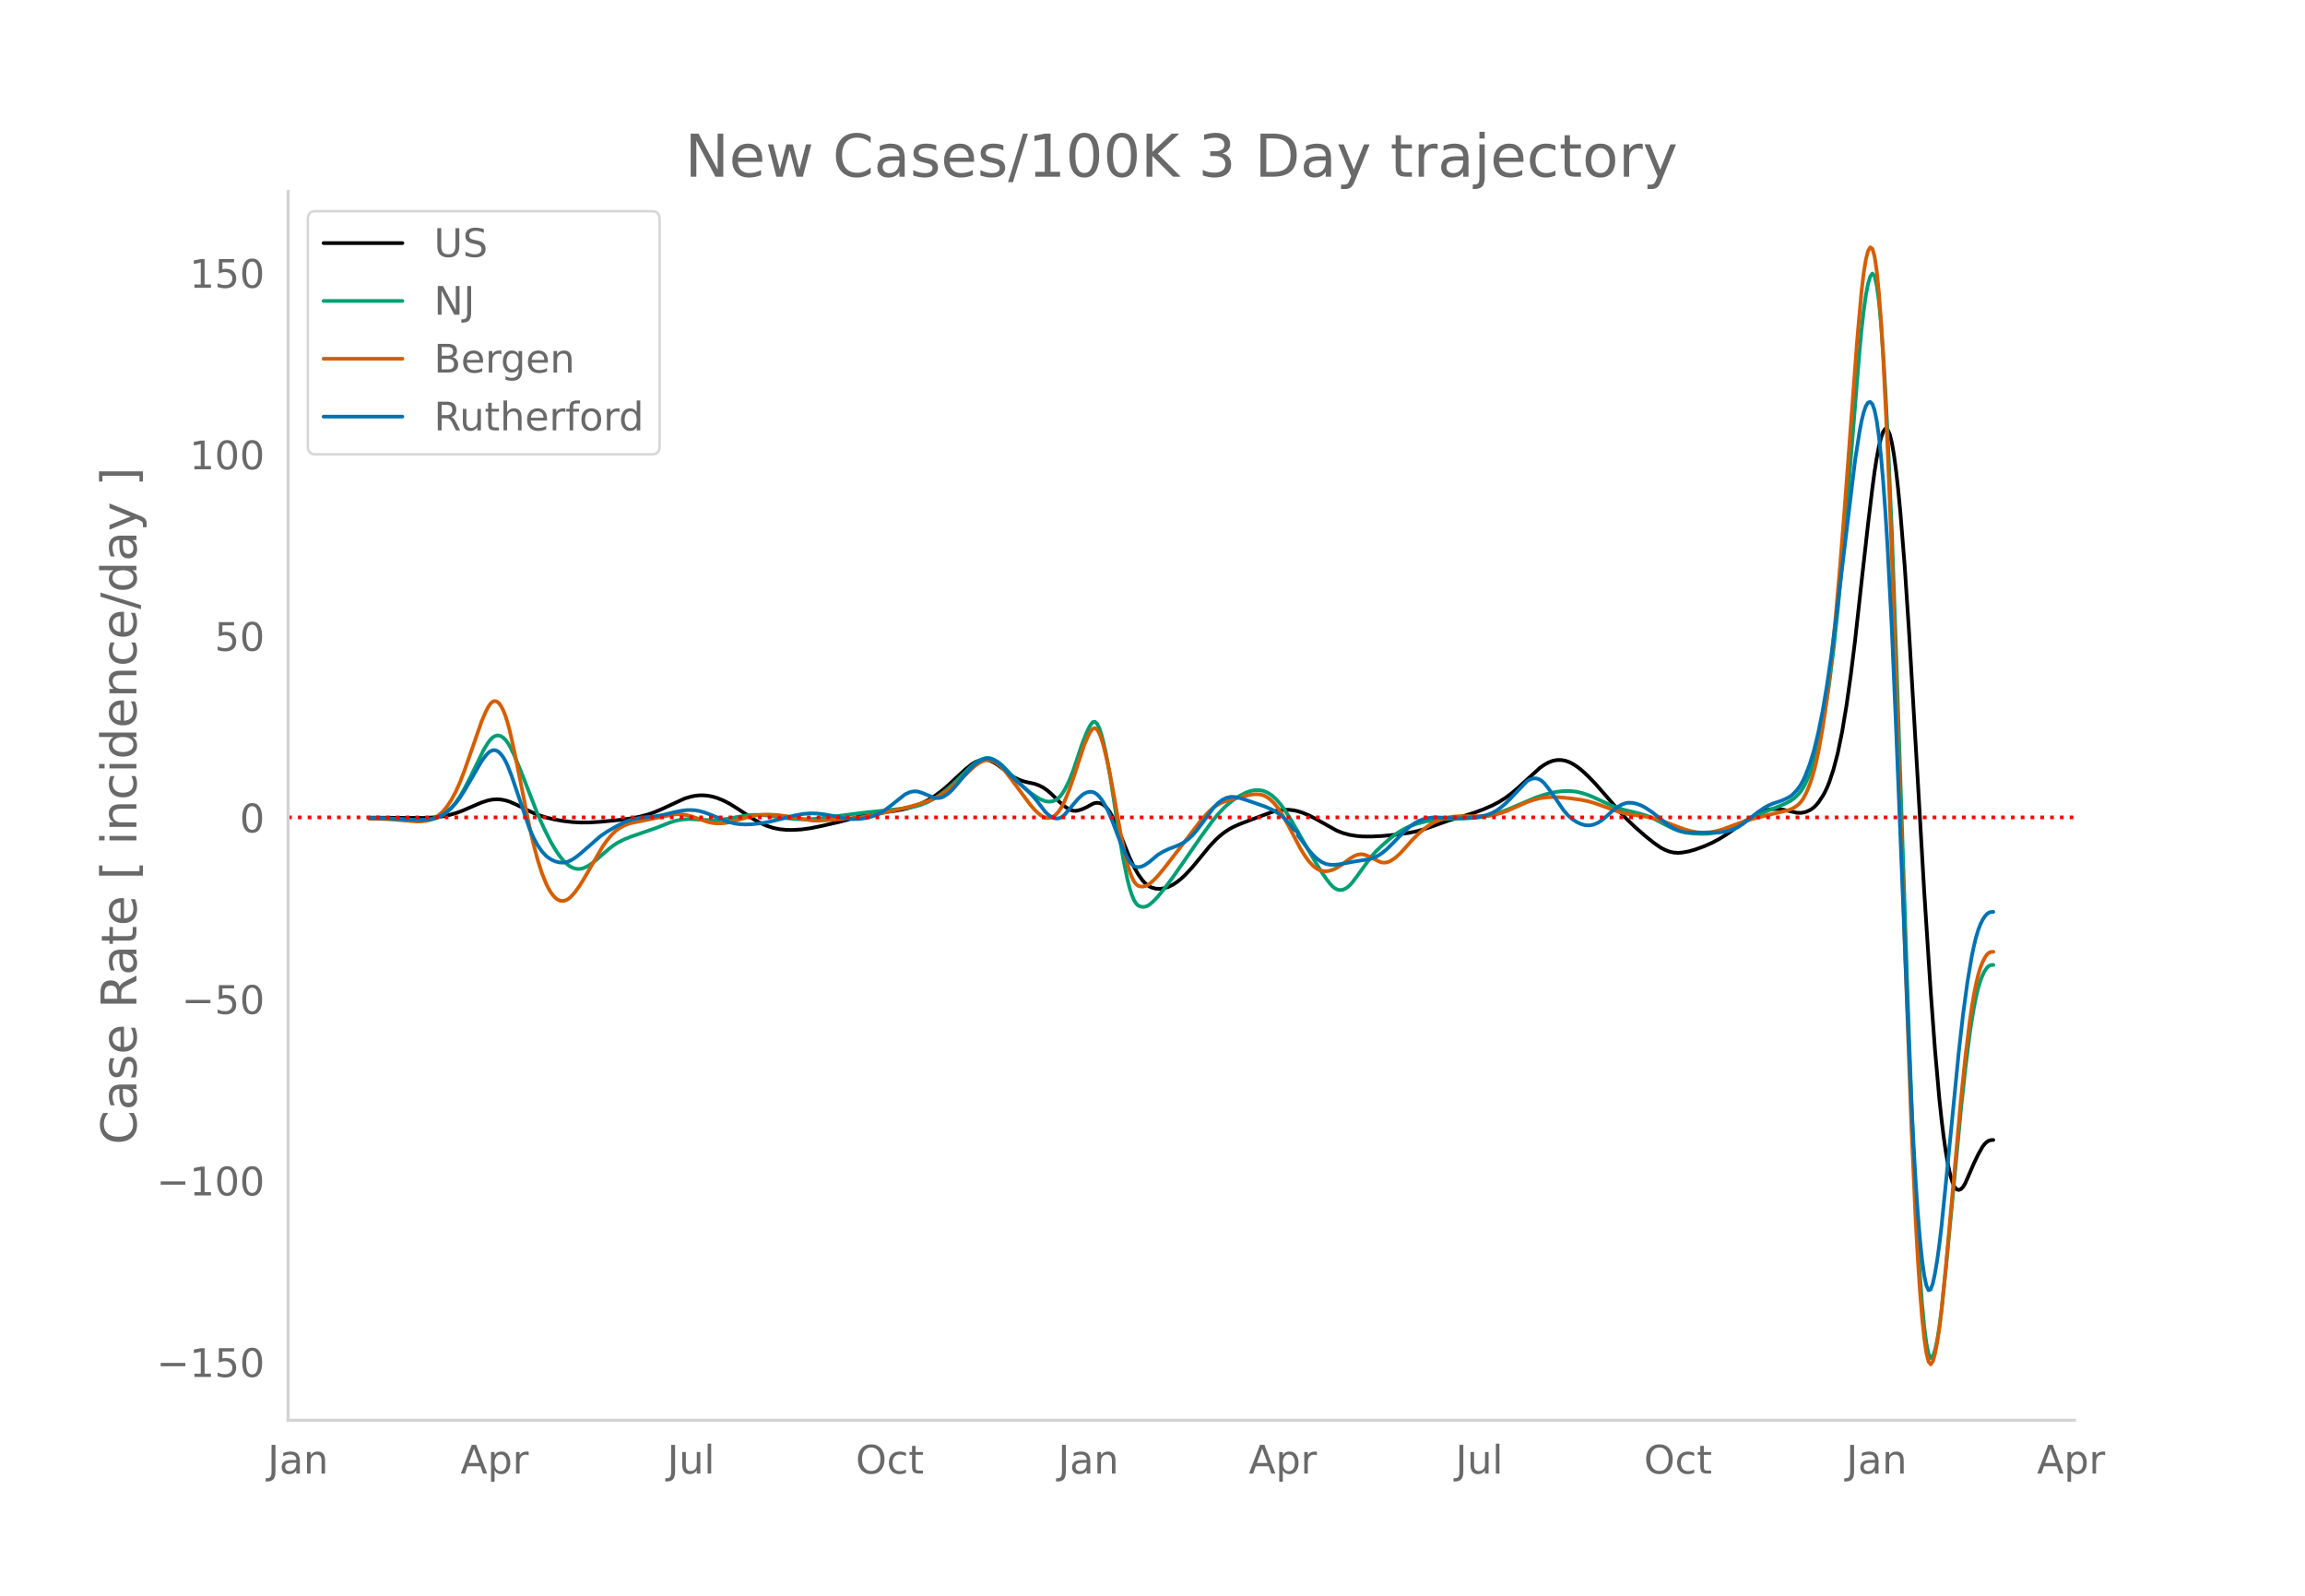 <svg height="864" viewBox="0 0 936 648" width="1248" xmlns="http://www.w3.org/2000/svg" xmlns:xlink="http://www.w3.org/1999/xlink"><defs><style>*{stroke-linecap:butt;stroke-linejoin:round}</style></defs><g id="figure_1"><path d="M0 648h936V0H0z" style="fill:#fff" id="patch_1"/><g id="axes_1"><path d="M117 576.72h725.4V77.76H117z" style="fill:none" id="patch_2"/><path clip-path="url(#pd13e04448e)" d="m149.973 332.002 14.03.111 7.893.022 4.385-.218 3.507-.433 2.631-.534 2.631-.74 2.63-.952 5.263-2.28 2.63-1.11 2.631-.842 1.754-.348 1.754-.12 1.754.113 1.754.335 1.753.55 2.631 1.14 4.385 2.197 2.63 1.233 2.632 1.033 2.63.825 3.508.821 3.508.6 3.508.408 3.507.196 3.508-.033 4.385-.27 7.015-.671 5.262-.695 3.508-.662 3.507-.928 2.631-.917 3.508-1.505 8.77-4.07 2.63-.789 1.754-.34 1.754-.168 1.754.008 1.753.18 1.754.349 1.754.516 2.63 1.06 2.632 1.38 3.507 2.2 6.139 4.035 2.63 1.476 2.632 1.172 2.63.849 2.631.524 2.631.266 2.63.046 3.509-.201 3.507-.465 4.385-.863 7.892-1.813 5.262-1.422 5.262-1.38 3.507-.63 4.385-.518 3.508-.42 3.507-.625 2.631-.654 2.631-.848 2.63-1.064 2.632-1.335 2.63-1.653 2.631-1.953 2.631-2.236 3.508-3.285 3.508-3.232 2.63-2.106 1.754-1.015 1.754-.622 1.754-.21.877.073.877.198 1.754.764 1.754 1.102 2.63 1.996 2.631 2.137 1.754 1.102 1.754.822 1.754.62 1.754.437 2.63.546 1.754.626 1.754.887 1.754 1.205 1.754 1.537 3.508 3.448 1.754 1.47 1.753 1.19.877.381.877.214.877.044.877-.115 1.754-.528 1.754-.778 2.63-1.454.878-.29.877-.105.876.082.877.275.877.5.877.758.877 1.02.877 1.286.877 1.55 1.754 3.762 2.63 6.376 2.632 6.545 1.753 3.715 1.754 3.116 1.754 2.468.877.973.877.799.877.623.877.455 1.754.53 1.754.125 1.754-.254 1.753-.56 1.754-.85 1.754-1.132 1.754-1.396 1.754-1.65 2.63-2.841 2.631-3.176 4.385-5.338 2.63-2.81 1.755-1.596 1.754-1.375 1.754-1.172 1.753-.972 2.631-1.164 5.262-2.02 7.892-2.924 1.754-.46 1.754-.306 1.754-.148 1.754.03 1.754.21 1.753.38 1.754.536 2.631 1.085 2.63 1.337 8.77 4.91 2.631 1.016 2.63.71 2.632.42 2.63.215 3.508.032 4.385-.216 5.261-.51 5.262-.709 3.508-.7 2.63-.716 3.508-1.21 7.016-2.505 6.138-1.802 4.385-1.397 3.508-1.317 3.508-1.532 2.63-1.373 2.631-1.638 2.63-1.96 2.632-2.247 8.77-8.006 1.753-1.236 1.754-.99 1.754-.67 1.754-.335 1.753.002 1.754.329 1.754.654 1.754.965 1.754 1.216 1.754 1.452 2.63 2.494 2.631 2.772 4.385 5.008 5.262 6.055 2.63 2.815 3.508 3.358 4.385 3.845 3.508 2.792 2.63 1.819 1.754.925 1.754.674 1.754.403 1.754.126 1.754-.126 2.63-.479 2.631-.749 3.508-1.269 3.508-1.57 2.63-1.392 2.631-1.616 4.385-3.042 5.262-3.664 2.63-1.568 2.631-1.23 1.754-.61 1.754-.382 1.754-.138 1.754.08 1.754.27 5.261 1.199 1.754.062 1.754-.326 1.754-.758.877-.546.877-.688.877-.858.877-1.034 1.753-2.595.877-1.573.877-1.827.877-2.142 1.754-5.27 1.754-6.696 1.754-8.554 1.754-10.524 1.754-12.433 1.753-14.11 2.631-23.805 2.631-23.414 1.754-14.614.877-6.58.877-5.636.877-4.623.877-3.61.877-2.55.877-1.255.876.275.877 1.853.877 3.429.877 5.006.877 6.55.877 7.933.877 9.15 1.754 21.854 1.754 26.515 3.508 59.687 2.63 45.444 2.631 40.625 1.754 23.78 1.754 19.795.877 8.283.877 7.21.877 6.156.877 5.121.877 4.09.877 3.057.876 2.026.877 1.035.877.248.877-.338.877-.88.877-1.426 1.754-4.05 1.754-4.065 1.754-3.648 1.754-3.095.877-1.153.876-.844.877-.536.877-.227.877-.037h0" style="fill:none;stroke:#000;stroke-linecap:round;stroke-width:1.5" id="line2d_1"/><path clip-path="url(#pd13e04448e)" d="m149.973 332.225 7.015.099 5.262.292 7.892.515 2.631-.056 1.754-.184 1.754-.398 1.754-.635 1.753-.9 1.754-1.269 1.754-1.666 1.754-2.1 1.754-2.571 1.754-3.038 2.63-5.132 5.262-10.767 1.754-2.845.877-1.146.877-.87.877-.583.877-.292.877-.004.877.285.877.571.877.856.877 1.14.876 1.422 1.754 3.57 2.631 6.23 7.016 17.98 2.63 5.863 2.631 5.22 1.754 3.016 1.754 2.602 1.754 2.166 1.754 1.63.877.603.877.463.876.327.877.19.877.057.877-.078.877-.213 1.754-.788 1.754-1.127 1.754-1.417 5.261-4.559 1.754-1.356 1.754-1.134 2.631-1.336 2.63-1.053 10.524-3.655 5.262-2.085 2.63-.818 2.631-.474 2.631-.166 2.63.11 6.14.362 2.63-.1 3.508-.393 5.261-.931 3.508-.557 2.631-.206 2.63.012 2.632.24 7.015.967 4.385.47 3.508.149 3.507-.12 3.508-.368 17.539-2.235 11.4-1.187 6.138-.686 2.631-.477 2.631-.726 2.63-1.006 2.632-1.343 2.63-1.679 2.631-2.007 2.631-2.302 4.385-4.27 3.507-3.383 1.754-1.368 1.754-1.02 1.754-.63.877-.114.877.034.877.183.877.326 1.754.996 1.753 1.381 1.754 1.753 4.385 4.697 2.63 2.531 2.632 2.16 2.63 1.797 1.754.998 1.754.673.877.154.877.03.877-.093.877-.228.877-.414.877-.653.877-.902.877-1.152.877-1.4 1.753-3.528 1.754-4.418 1.754-5.253 1.754-5.258 1.754-4.431.877-1.893.877-1.617.877-1.037.877-.155.877.788.876 1.732.877 2.64.877 3.366.877 3.916 1.754 9.37 1.754 11.35 1.754 11.665 1.754 10.318 1.754 8.695.877 3.46.877 2.8.876 2.142.877 1.482.877.86.877.424.877.173.877-.04.877-.253.877-.467 1.754-1.473 1.754-1.828 2.63-3.19 3.508-4.691 4.385-6.285 7.015-10.168 4.385-6.049 2.63-3.223 2.632-2.762 1.754-1.585 1.753-1.38 2.631-1.71 2.631-1.335 1.754-.624 1.754-.335 1.754-.042 1.754.315 1.753.734 1.754 1.16 1.754 1.588 1.754 2.02 1.754 2.42 2.63 4.136 5.262 9.18 4.385 7.555 2.63 4.248 1.755 2.547 1.753 2.25.877.932.877.717.877.49.877.26.877.031.877-.192.877-.397.877-.583.877-.763.877-.944 1.754-2.312 6.138-8.424 1.754-1.99 2.63-2.521 3.509-3.04 2.63-1.975 2.631-1.6 2.631-1.243 2.63-.918 3.509-.903 3.507-.614 3.508-.37 4.385-.203 7.892-.262 3.508-.354 2.63-.472 2.631-.668 2.631-.873 3.508-1.39 10.523-4.494 3.508-1.184 2.63-.697 2.632-.507 2.63-.29 2.631-.014 2.631.285 2.63.62 2.632.914 2.63 1.153 6.139 2.861 2.63 1.003 2.632.81 3.507.822 3.508.881 2.63.846 2.632 1.131 5.261 2.764 2.631 1.255 2.63.949 2.632.634 2.63.325 3.508.155 2.631-.077 2.63-.318 2.632-.612 2.63-.951 3.508-1.593 7.893-3.775 6.138-2.596 5.262-2.114 2.63-1.302 1.754-1.281 1.754-1.735.877-1.11.877-1.35.877-1.604 1.754-3.966.877-2.377.877-2.72.877-3.136 1.754-7.565 1.753-9.308 1.754-11.436 1.754-13.948 1.754-16.404 1.754-18.572 1.754-20.666 5.261-64.973.877-9.33.877-7.82.877-6.195.877-4.57.877-2.944.877-1.22.877.998.877 3.71.877 6.519.877 9.33.877 12.092.877 14.618.876 16.906 1.754 40.534 1.754 49.288 5.262 156.74 1.754 45.65.877 19.21.877 16.739.877 14.265.876 11.776.877 9.27.877 6.762.877 4.254.877 1.746.877-.665.877-2.59.877-4.03.877-5.372.877-6.713 1.754-16.67 3.507-36.934 2.631-27.95 1.754-16.273 1.754-13.98.877-5.921.877-5.156.877-4.39.877-3.626.877-2.886.877-2.263.877-1.761.876-1.283.877-.804.877-.325.877-.043h0" style="fill:none;stroke:#009e73;stroke-linecap:round;stroke-width:1.5" id="line2d_2"/><path clip-path="url(#pd13e04448e)" d="m149.973 332.456 6.138.106 4.385.293 8.77.734 1.753-.03 1.754-.197 1.754-.403 1.754-.742 1.754-1.117 1.753-1.528 1.754-2.082 1.754-2.674 1.754-3.284 1.754-3.916 1.754-4.538 3.508-10.033 3.507-10.129 1.754-4.057.877-1.684.877-1.323.877-.841.877-.334.877.173.877.68.877 1.188.877 1.704.877 2.227.877 2.75.876 3.274 1.754 7.834 2.631 12.88 3.508 17.702 1.754 7.645 1.754 6.572 1.753 5.451 1.754 4.32.877 1.739.877 1.47.877 1.216.877.963.877.71.877.458.877.208.877-.024.877-.242.877-.456.877-.67 1.753-1.905 1.754-2.377 1.754-2.774 7.893-13.593 1.753-2.473 1.754-2.145 1.754-1.723 1.754-1.28 1.754-.938 1.754-.7 1.754-.468 16.661-3.353 1.754-.078 1.754.095 1.754.268 1.754.441 3.508 1.215 3.507 1.18 1.754.355 1.754.162 1.754-.015 1.754-.175 2.63-.545 3.508-1.004 3.508-.974 2.631-.53 2.63-.285 2.632-.048 3.507.174 3.508.452 10.523 1.798 2.631.057 3.508-.197 13.154-1.087 5.261-.931 7.016-1.507 8.77-2.15 4.384-1.27 2.63-.934 2.631-1.148 2.631-1.445 2.631-1.771 2.63-2.12 3.509-3.251 4.384-4.15 1.754-1.259 1.754-.924.877-.298.877-.147.877.01.877.166.877.32.877.462 1.754 1.297 1.753 1.79 2.631 3.383 7.893 10.624 1.753 2.024 1.754 1.68.877.699.877.553.877.358.877.153.877-.051.877-.256.877-.466.877-.703.877-.969.877-1.24.877-1.51.877-1.782 1.753-4.297 1.754-4.987 4.385-13.33 1.754-4.018.877-1.604.877-1.058.877-.252.877.606.876 1.464.877 2.286.877 2.935 1.754 7.263 1.754 9.025 3.508 19.793 1.754 8.212.877 3.489.877 2.933.877 2.358.876 1.782.877 1.206.877.662.877.281.877.06.877-.127.877-.315.877-.503 1.754-1.484 1.754-1.811 2.63-3.14 5.262-6.801 9.646-12.636 2.631-2.942 1.754-1.687 1.754-1.365 1.754-1.02 1.754-.714 2.63-.824 7.893-1.944 1.754-.186 1.754.041.877.142.877.262.876.389 1.754 1.155 1.754 1.68 1.754 2.22 1.754 2.755 2.63 4.785 4.385 8.403 1.754 2.869 1.754 2.473 1.754 1.902.877.72.877.566.877.415.877.28.877.16.877.043.877-.074 1.753-.472 1.754-.812 1.754-1.128 3.508-2.606 1.754-1.044.877-.395.877-.256.877-.107.876.04.877.188 1.754.73 4.385 2.153.877.23.877.068.877-.095.877-.256.877-.412 1.753-1.172 1.754-1.538 1.754-1.888 3.508-3.923 2.63-2.618 2.632-2.21 1.753-1.238 1.754-1.03 1.754-.818 1.754-.63 1.754-.464 2.63-.4 2.632-.17 5.261.002 3.508-.004 2.63-.17 2.631-.4 2.631-.7 2.631-.941 3.508-1.544 4.384-1.934 2.631-.925 2.631-.675 2.63-.363 2.632-.107 2.63.084 4.385.397 4.385.616 2.63.525 2.631.728 3.508 1.24 6.139 2.26 2.63.721 2.631.478 7.016 1.015 2.63.61 3.508 1.106 5.262 2.01 3.508 1.29 2.63.751 2.631.475 2.631.143 2.63-.185 2.632-.501 2.63-.766 3.508-1.333 5.262-1.925 3.508-1.003 7.892-1.942 6.139-1.456 1.753-.679 1.754-1.124.877-.75.877-.967.877-1.271.877-1.592.877-1.913.877-2.235.877-2.575.877-3.013.877-3.549.877-4.104 1.753-9.873 1.754-12.206 1.754-14.985 1.754-17.854 1.754-20.253 1.754-22.18 5.261-70.414 1.754-19.535.877-7.324.877-5.36.877-3.392.877-1.428.877.618.877 3.062.877 5.905.877 8.828.877 11.75.877 14.594 1.753 36.124 1.754 44.076 1.754 51.733 3.508 106.739 2.63 72.66 1.755 38.818.877 15.717.877 13.258.876 10.81.877 8.377.877 5.943.877 3.51.877 1.078.877-1.263.877-3.14.877-4.558.877-5.881.877-7.206 1.754-17.617 3.507-38.843 2.631-29.269 1.754-16.844 1.754-14.308.877-6.026.877-5.23.877-4.438.877-3.642.877-2.874.877-2.24.877-1.741.876-1.268.877-.794.877-.321.877-.042h0" style="fill:none;stroke:#d55e00;stroke-linecap:round;stroke-width:1.5" id="line2d_3"/><path clip-path="url(#pd13e04448e)" d="m149.973 332.212 7.015.09 6.139.315 6.138.342 2.631-.017 2.63-.247 1.755-.394 1.754-.612 1.753-.852 1.754-1.185 1.754-1.541 1.754-1.92 1.754-2.322 1.754-2.718 3.508-6.032 3.507-6.044 1.754-2.34.877-.938.877-.707.877-.4.877-.08.877.24.877.56.877.881.877 1.197.877 1.508.877 1.82 1.753 4.547 7.016 20.705 1.754 4.042 1.754 3.197 1.753 2.51 1.754 1.858 1.754 1.254 1.754.833 1.754.458 1.754.067.877-.135.877-.252 1.754-.85 1.753-1.19 1.754-1.408 7.893-6.906 2.63-1.787 3.508-2.033 3.508-1.82 1.754-.686 1.754-.515 2.63-.525 2.631-.298 3.508-.358 3.508-.6 4.384-1.066 3.508-.708 1.754-.184 1.754-.032 1.754.124 1.754.307 1.754.492 2.63.967 7.016 2.847 2.63.69 1.754.272 2.631.15 2.631-.072 3.508-.37 3.508-.583 3.507-.833 7.016-1.808 3.508-.62 2.63-.213 2.631.043 2.63.27 3.509.62 6.138 1.178 2.631.221 2.63-.07 2.632-.37 2.63-.687 1.754-.674 1.754-.898 1.754-1.12 2.63-1.983 5.262-4.201 1.754-.838.877-.263.877-.146.877-.027.877.093 1.754.534 4.385 1.775.876.239.877.096.877-.057.877-.21.877-.364 1.754-1.156 1.754-1.601 1.754-2.004 4.385-5.303 1.753-1.935 1.754-1.567 1.754-1.139.877-.405.877-.271.877-.116.877.043.877.204.877.359 1.754 1.079 1.753 1.479 1.754 1.86 1.754 1.926 1.754 1.677 4.385 3.81 2.63 2.624 1.754 2.07 3.508 4.576.877.873.877.714.877.553.877.386.877.189.877-.043.877-.28.877-.515.877-.754 1.753-2.045 3.508-4.176 1.754-1.67.877-.592.877-.427.877-.261.877-.09.877.12.877.36.877.61.876.86.877 1.104.877 1.333 1.754 3.293 1.754 4.12 3.508 9.247 1.754 4.057.877 1.742.877 1.425.877 1.087.876.752.877.414.877.096.877-.134.877-.278.877-.401 1.754-1.178 3.508-2.936 1.754-1.11 2.63-1.298 2.631-1.006 1.754-.7 1.754-.947 1.754-1.222 1.754-1.583 1.754-1.965 2.63-3.5 4.385-5.99 1.754-1.797 1.754-1.303 1.754-.828 1.753-.374 1.754.075 1.754.371 2.631.823 5.262 1.82 2.63.938 2.631 1.154 1.754 1.016 1.754 1.26 1.754 1.526 1.754 1.897 1.754 2.284 1.753 1.232v1.231l4.385 5.964 1.754 2.005 1.754 1.63 1.754 1.24 1.754.784 1.753.32 1.754.007 1.754-.159 2.631-.5 3.508-.637 6.138-.957 1.754-.55 1.754-.843 1.754-1.135 1.754-1.42 1.754-1.7 6.138-6.249 1.754-1.487 1.754-1.213 1.754-.949 1.754-.696 1.754-.445 1.753-.24 1.754-.074 3.508.161 5.262.269 3.507-.121 4.385-.406 2.63-.507 1.755-.494 1.754-.698 1.753-.976 1.754-1.25 1.754-1.487 1.754-1.715 7.015-7.386.877-.558.877-.39.877-.225.877-.053.877.143.877.364.877.59.877.815 1.754 2.18 2.63 3.724 3.508 5.123 1.754 2.027 1.754 1.563 1.754 1.166 1.754.836 1.754.492 1.754.083 1.753-.343 1.754-.762 1.754-1.158 1.754-1.536 2.63-2.352 1.755-1.298 1.754-1.034 1.753-.603.877-.124 1.754.075 1.754.389 1.754.67 1.754.935 2.63 1.747 2.631 2.09 4.385 3.454 1.754 1.087 1.754.803 1.754.527 1.754.293 1.753.072 7.893-.046 3.508-.018 2.63-.328 1.754-.417 1.754-.652 1.754-.906 1.754-1.14 2.63-1.997 3.508-2.82 2.631-1.792 1.754-.97 1.754-.729 3.508-1.172 2.63-1.197.877-.533.877-.675 1.754-1.806.877-1.141.877-1.353.877-1.612.877-1.883 1.754-4.575 1.754-5.736 1.754-7.218 1.753-8.78 1.754-10.368 1.754-12.067 1.754-13.76 7.892-65.423 1.754-11.38.877-4.64.877-3.591.877-2.493.877-1.394.877-.295.877.876.877 2.407.877 4.296.877 6.258.877 8.219.877 10.174.877 12.097.876 13.986 1.754 33.625 1.754 40.982 4.385 109.137 1.754 40.694.877 17.627.877 15.364.877 13.1.877 10.84.876 8.595.877 6.367.877 4.142.877 1.917.877-.309.877-2.438.877-4.09.877-5.262.877-6.339.877-7.416 1.754-17.334 5.261-53.389 1.754-15.425 1.754-12.985 1.754-10.457.877-4.247.877-3.592.877-2.936.877-2.303.877-1.787.877-1.385.876-1.009.877-.63.877-.253.877-.032h0" style="fill:none;stroke:#0072b2;stroke-linecap:round;stroke-width:1.5" id="line2d_4"/><path clip-path="url(#pd13e04448e)" d="M117 331.913h725.4" style="fill:none;stroke:red;stroke-dasharray:1.5,2.475;stroke-dashoffset:0;stroke-width:1.5" id="line2d_5"/><path d="M117 576.72V77.76" style="fill:none;stroke:#d3d3d3;stroke-linecap:square;stroke-linejoin:miter;stroke-width:1.25" id="patch_3"/><path d="M117 576.72h725.4" style="fill:none;stroke:#d3d3d3;stroke-linecap:square;stroke-linejoin:miter;stroke-width:1.25" id="patch_4"/><g id="matplotlib.axis_1"><g id="xtick_1"><g style="fill:#696969" transform="matrix(.16 0 0 -.16 108.701 598.378)" id="text_1"><defs><path d="M9.813 72.906h9.859V5.078q0-13.187-5-19.14-5-5.954-16.094-5.954h-3.75v8.297h3.078q6.531 0 9.219 3.672Q9.813-4.39 9.813 5.078z" id="DejaVuSans-74"/><path d="M34.281 27.484q-10.89 0-15.093-2.484-4.204-2.484-4.204-8.5 0-4.781 3.157-7.594 3.156-2.797 8.562-2.797 7.485 0 12 5.297 4.516 5.297 4.516 14.078v2zm17.922 3.72V0H43.22v8.297Q40.14 3.328 35.547.953q-4.594-2.375-11.234-2.375-8.391 0-13.36 4.719Q6 8.016 6 15.922q0 9.219 6.172 13.906 6.187 4.688 18.437 4.688h12.61v.89q0 6.203-4.078 9.594-4.078 3.39-11.453 3.39-4.688 0-9.141-1.124-4.438-1.125-8.531-3.375v8.312q4.921 1.906 9.562 2.844 4.64.953 9.031.953 11.875 0 17.735-6.156 5.86-6.14 5.86-18.64z" id="DejaVuSans-97"/><path d="M54.89 33.016V0h-8.984v32.719q0 7.765-3.031 11.61-3.031 3.858-9.078 3.858-7.281 0-11.484-4.64-4.204-4.625-4.204-12.64V0H9.08v54.688h9.03v-8.5q3.235 4.937 7.594 7.374Q30.078 56 35.797 56q9.422 0 14.25-5.828 4.844-5.828 4.844-17.156z" id="DejaVuSans-110"/></defs><use xlink:href="#DejaVuSans-74"/><use x="29.492" xlink:href="#DejaVuSans-97"/><use x="90.771" xlink:href="#DejaVuSans-110"/></g></g><g id="xtick_2"><g style="fill:#696969" transform="matrix(.16 0 0 -.16 186.995 598.378)" id="text_2"><defs><path d="M34.188 63.188 20.797 26.906h26.812zm-5.579 9.718h11.188L67.578 0h-10.25l-6.64 18.703h-32.86L11.188 0H.78z" id="DejaVuSans-65"/><path d="M18.11 8.203v-29H9.077v75.484h9.031v-8.296q2.844 4.875 7.157 7.234Q29.594 56 35.594 56q9.968 0 16.187-7.906 6.235-7.907 6.235-20.797T51.78 6.484q-6.218-7.906-16.187-7.906-6 0-10.328 2.375-4.313 2.375-7.157 7.25zm30.578 19.094q0 9.906-4.079 15.547-4.078 5.64-11.203 5.64-7.14 0-11.218-5.64-4.079-5.64-4.079-15.547 0-9.906 4.078-15.547 4.079-5.64 11.22-5.64 7.124 0 11.202 5.64t4.078 15.547z" id="DejaVuSans-112"/><path d="M41.11 46.297q-1.516.875-3.297 1.281Q36.03 48 33.89 48q-7.625 0-11.703-4.953-4.079-4.953-4.079-14.234V0H9.08v54.688h9.03v-8.5q2.844 4.984 7.375 7.39Q30.031 56 36.531 56q.922 0 2.047-.125 1.125-.11 2.484-.36z" id="DejaVuSans-114"/></defs><use xlink:href="#DejaVuSans-65"/><use x="68.408" xlink:href="#DejaVuSans-112"/><use x="131.885" xlink:href="#DejaVuSans-114"/></g></g><g id="xtick_3"><g style="fill:#696969" transform="matrix(.16 0 0 -.16 270.983 598.378)" id="text_3"><defs><path d="M8.5 21.578v33.11h8.984V21.922q0-7.766 3.016-11.656 3.031-3.875 9.094-3.875 7.265 0 11.484 4.64 4.234 4.64 4.234 12.656v31h8.985V0h-8.984v8.406Q42.047 3.422 37.718 1q-4.313-2.422-10.032-2.422-9.421 0-14.312 5.86Q8.5 10.296 8.5 21.578zM31.11 56z" id="DejaVuSans-117"/><path d="M9.422 75.984h8.984V0H9.422z" id="DejaVuSans-108"/></defs><use xlink:href="#DejaVuSans-74"/><use x="29.492" xlink:href="#DejaVuSans-117"/><use x="92.871" xlink:href="#DejaVuSans-108"/></g></g><g id="xtick_4"><g style="fill:#696969" transform="matrix(.16 0 0 -.16 347.481 598.378)" id="text_4"><defs><path d="M39.406 66.219q-10.75 0-17.078-8.016-6.312-8-6.312-21.828 0-13.766 6.312-21.781 6.328-8 17.078-8 10.735 0 17.016 8 6.281 8.015 6.281 21.781 0 13.828-6.281 21.828-6.281 8.016-17.016 8.016zm0 8q15.328 0 24.5-10.281 9.188-10.282 9.188-27.563 0-17.234-9.188-27.516-9.172-10.28-24.5-10.28-15.375 0-24.593 10.25-9.204 10.265-9.204 27.546t9.204 27.563q9.218 10.28 24.593 10.28z" id="DejaVuSans-79"/><path d="M48.781 52.594v-8.407q-3.812 2.11-7.64 3.157-3.828 1.047-7.735 1.047-8.75 0-13.593-5.547-4.829-5.532-4.829-15.547 0-10.016 4.829-15.563 4.843-5.53 13.593-5.53 3.907 0 7.735 1.046 3.828 1.047 7.64 3.156V2.094Q45.016.344 40.984-.531q-4.015-.89-8.562-.89-12.36 0-19.64 7.765-7.266 7.765-7.266 20.953 0 13.375 7.343 21.031Q20.22 56 33.016 56q4.14 0 8.093-.86 3.953-.843 7.672-2.546z" id="DejaVuSans-99"/><path d="M18.313 70.219V54.688h18.5v-6.985h-18.5V18.016q0-6.688 1.828-8.594 1.828-1.906 7.453-1.906h9.218V0h-9.218q-10.407 0-14.36 3.875-3.953 3.89-3.953 14.14v29.688H2.687v6.984h6.594V70.22z" id="DejaVuSans-116"/></defs><use xlink:href="#DejaVuSans-79"/><use x="78.711" xlink:href="#DejaVuSans-99"/><use x="133.691" xlink:href="#DejaVuSans-116"/></g></g><g id="xtick_5"><g style="fill:#696969" transform="matrix(.16 0 0 -.16 429.66 598.378)" id="text_5"><use xlink:href="#DejaVuSans-74"/><use x="29.492" xlink:href="#DejaVuSans-97"/><use x="90.771" xlink:href="#DejaVuSans-110"/></g></g><g id="xtick_6"><g style="fill:#696969" transform="matrix(.16 0 0 -.16 507.076 598.378)" id="text_6"><use xlink:href="#DejaVuSans-65"/><use x="68.408" xlink:href="#DejaVuSans-112"/><use x="131.885" xlink:href="#DejaVuSans-114"/></g></g><g id="xtick_7"><g style="fill:#696969" transform="matrix(.16 0 0 -.16 591.064 598.378)" id="text_7"><use xlink:href="#DejaVuSans-74"/><use x="29.492" xlink:href="#DejaVuSans-117"/><use x="92.871" xlink:href="#DejaVuSans-108"/></g></g><g id="xtick_8"><g style="fill:#696969" transform="matrix(.16 0 0 -.16 667.562 598.378)" id="text_8"><use xlink:href="#DejaVuSans-79"/><use x="78.711" xlink:href="#DejaVuSans-99"/><use x="133.691" xlink:href="#DejaVuSans-116"/></g></g><g id="xtick_9"><g style="fill:#696969" transform="matrix(.16 0 0 -.16 749.74 598.378)" id="text_9"><use xlink:href="#DejaVuSans-74"/><use x="29.492" xlink:href="#DejaVuSans-97"/><use x="90.771" xlink:href="#DejaVuSans-110"/></g></g><g id="xtick_10"><g style="fill:#696969" transform="matrix(.16 0 0 -.16 827.157 598.378)" id="text_10"><use xlink:href="#DejaVuSans-65"/><use x="68.408" xlink:href="#DejaVuSans-112"/><use x="131.885" xlink:href="#DejaVuSans-114"/></g></g></g><g id="matplotlib.axis_2"><g id="ytick_1"><g style="fill:#696969" transform="matrix(.16 0 0 -.16 63.553 559.129)" id="text_11"><defs><path d="M10.594 35.5h62.593v-8.297H10.594z" id="DejaVuSans-8722"/><path d="M12.406 8.297h16.11v55.625l-17.532-3.516v8.985l17.438 3.515h9.86V8.296H54.39V0H12.406z" id="DejaVuSans-49"/><path d="M10.797 72.906h38.719v-8.312H19.828v-17.86q2.14.735 4.281 1.094 2.157.36 4.313.36 12.203 0 19.328-6.688 7.14-6.688 7.14-18.11 0-11.765-7.328-18.296-7.328-6.516-20.656-6.516-4.593 0-9.36.781-4.75.782-9.827 2.344v9.922q4.39-2.39 9.078-3.563 4.687-1.171 9.906-1.171 8.453 0 13.375 4.437 4.938 4.438 4.938 12.063 0 7.609-4.938 12.047-4.922 4.453-13.375 4.453-3.953 0-7.89-.875-3.922-.875-8.016-2.735z" id="DejaVuSans-53"/><path d="M31.781 66.406q-7.61 0-11.453-7.5Q16.5 51.422 16.5 36.375q0-14.984 3.828-22.484 3.844-7.5 11.453-7.5 7.672 0 11.5 7.5 3.844 7.5 3.844 22.484 0 15.047-3.844 22.531-3.828 7.5-11.5 7.5zm0 7.813q12.266 0 18.735-9.703 6.468-9.688 6.468-28.141 0-18.406-6.468-28.11-6.47-9.687-18.735-9.687-12.25 0-18.718 9.688-6.47 9.703-6.47 28.109 0 18.453 6.47 28.14Q19.53 74.22 31.78 74.22z" id="DejaVuSans-48"/></defs><use xlink:href="#DejaVuSans-8722"/><use x="83.789" xlink:href="#DejaVuSans-49"/><use x="147.412" xlink:href="#DejaVuSans-53"/><use x="211.035" xlink:href="#DejaVuSans-48"/></g></g><g id="ytick_2"><g style="fill:#696969" transform="matrix(.16 0 0 -.16 63.553 485.416)" id="text_12"><use xlink:href="#DejaVuSans-8722"/><use x="83.789" xlink:href="#DejaVuSans-49"/><use x="147.412" xlink:href="#DejaVuSans-48"/><use x="211.035" xlink:href="#DejaVuSans-48"/></g></g><g id="ytick_3"><g style="fill:#696969" transform="matrix(.16 0 0 -.16 73.733 411.704)" id="text_13"><use xlink:href="#DejaVuSans-8722"/><use x="83.789" xlink:href="#DejaVuSans-53"/><use x="147.412" xlink:href="#DejaVuSans-48"/></g></g><g id="ytick_4"><use xlink:href="#DejaVuSans-48" style="fill:#696969" transform="matrix(.16 0 0 -.16 97.32 337.991)" id="text_14"/></g><g id="ytick_5"><g style="fill:#696969" transform="matrix(.16 0 0 -.16 87.14 264.279)" id="text_15"><use xlink:href="#DejaVuSans-53"/><use x="63.623" xlink:href="#DejaVuSans-48"/></g></g><g id="ytick_6"><g style="fill:#696969" transform="matrix(.16 0 0 -.16 76.96 190.566)" id="text_16"><use xlink:href="#DejaVuSans-49"/><use x="63.623" xlink:href="#DejaVuSans-48"/><use x="127.246" xlink:href="#DejaVuSans-48"/></g></g><g id="ytick_7"><g style="fill:#696969" transform="matrix(.16 0 0 -.16 76.96 116.854)" id="text_17"><use xlink:href="#DejaVuSans-49"/><use x="63.623" xlink:href="#DejaVuSans-53"/><use x="127.246" xlink:href="#DejaVuSans-48"/></g></g><g style="fill:#696969" transform="matrix(0 -.2 -.2 0 55.393 464.8)" id="text_18"><defs><path d="M64.406 67.281v-10.39q-4.984 4.64-10.625 6.922-5.64 2.296-11.984 2.296-12.5 0-19.14-7.64-6.641-7.64-6.641-22.094 0-14.406 6.64-22.047 6.64-7.64 19.14-7.64 6.345 0 11.985 2.296 5.64 2.297 10.625 6.938V5.609Q59.234 2.094 53.437.33q-5.78-1.75-12.218-1.75-16.563 0-26.094 10.124-9.516 10.14-9.516 27.672 0 17.578 9.516 27.703 9.531 10.14 26.094 10.14 6.531 0 12.312-1.734 5.797-1.734 10.875-5.203z" id="DejaVuSans-67"/><path d="M44.281 53.078v-8.5q-3.797 1.953-7.906 2.922-4.094.984-8.5.984-6.688 0-10.031-2.047-3.344-2.046-3.344-6.156 0-3.125 2.39-4.906 2.391-1.781 9.626-3.39l3.078-.688q9.562-2.047 13.593-5.781 4.032-3.735 4.032-10.422 0-7.625-6.032-12.078-6.03-4.438-16.578-4.438-4.39 0-9.156.86Q10.688.296 5.422 2v9.281q4.984-2.594 9.812-3.89 4.829-1.282 9.579-1.282 6.343 0 9.75 2.172 3.421 2.172 3.421 6.125 0 3.656-2.468 5.61-2.453 1.953-10.813 3.765l-3.125.735q-8.344 1.75-12.062 5.39-3.704 3.64-3.704 9.985 0 7.718 5.47 11.906Q16.75 56 26.811 56q4.97 0 9.36-.734 4.406-.72 8.11-2.188z" id="DejaVuSans-115"/><path d="M56.203 29.594v-4.39H14.891q.593-9.282 5.593-14.142 5-4.859 13.938-4.859 5.172 0 10.031 1.266 4.86 1.265 9.656 3.812v-8.5Q49.266.734 44.187-.344 39.11-1.422 33.892-1.422q-13.094 0-20.735 7.61-7.64 7.625-7.64 20.625 0 13.421 7.25 21.296Q20.016 56 32.328 56q11.031 0 17.453-7.11 6.422-7.093 6.422-19.296zm-8.984 2.64q-.094 7.36-4.125 11.75-4.032 4.407-10.672 4.407-7.516 0-12.031-4.25-4.516-4.25-5.203-11.97z" id="DejaVuSans-101"/><path d="M44.39 34.188q3.172-1.079 6.172-4.594 3-3.516 6.032-9.672L66.609 0H56l-9.313 18.703q-3.624 7.328-7.015 9.719-3.39 2.39-9.25 2.39h-10.75V0h-9.86v72.906h22.266q12.5 0 18.656-5.234 6.157-5.219 6.157-15.766 0-6.89-3.203-11.437-3.204-4.532-9.297-6.282zM19.673 64.797V38.922h12.406q7.125 0 10.766 3.297 3.64 3.297 3.64 9.687 0 6.39-3.64 9.64-3.64 3.25-10.766 3.25z" id="DejaVuSans-82"/><path d="M8.594 75.984h20.703V69H17.578V-6.203h11.719v-6.984H8.594z" id="DejaVuSans-91"/><path d="M9.422 54.688h8.984V0H9.422zm0 21.296h8.984v-11.39H9.422z" id="DejaVuSans-105"/><path d="M45.406 46.39v29.594h8.985V0h-8.985v8.203Q42.578 3.328 38.25.953q-4.313-2.375-10.375-2.375-9.906 0-16.14 7.906-6.22 7.922-6.22 20.813 0 12.89 6.22 20.797Q17.968 56 27.874 56q6.063 0 10.375-2.375 4.328-2.36 7.156-7.234zm-30.61-19.093q0-9.906 4.079-15.547 4.078-5.64 11.203-5.64 7.125 0 11.219 5.64 4.11 5.64 4.11 15.547 0 9.906-4.11 15.547-4.094 5.64-11.219 5.64-7.125 0-11.203-5.64-4.078-5.64-4.078-15.547z" id="DejaVuSans-100"/><path d="M25.39 72.906h8.297L8.297-9.28H0z" id="DejaVuSans-47"/><path d="M32.172-5.078q-3.797-9.766-7.422-12.735-3.61-2.984-9.656-2.984H7.906v7.516h5.282q3.703 0 5.75 1.765Q21-9.766 23.483-3.219l1.61 4.094-22.11 53.813H12.5l17.094-42.766 17.093 42.766h9.516z" id="DejaVuSans-121"/><path d="M30.422 75.984v-89.171H9.719v6.984H21.39V69H9.719v6.984z" id="DejaVuSans-93"/></defs><use xlink:href="#DejaVuSans-67"/><use x="69.824" xlink:href="#DejaVuSans-97"/><use x="131.104" xlink:href="#DejaVuSans-115"/><use x="183.203" xlink:href="#DejaVuSans-101"/><use x="244.727" xlink:href="#DejaVuSans-32"/><use x="276.514" xlink:href="#DejaVuSans-82"/><use x="343.746" xlink:href="#DejaVuSans-97"/><use x="405.025" xlink:href="#DejaVuSans-116"/><use x="444.234" xlink:href="#DejaVuSans-101"/><use x="505.758" xlink:href="#DejaVuSans-32"/><use x="537.545" xlink:href="#DejaVuSans-91"/><use x="576.559" xlink:href="#DejaVuSans-32"/><use x="608.346" xlink:href="#DejaVuSans-105"/><use x="636.129" xlink:href="#DejaVuSans-110"/><use x="699.508" xlink:href="#DejaVuSans-99"/><use x="754.488" xlink:href="#DejaVuSans-105"/><use x="782.271" xlink:href="#DejaVuSans-100"/><use x="845.748" xlink:href="#DejaVuSans-101"/><use x="907.271" xlink:href="#DejaVuSans-110"/><use x="970.65" xlink:href="#DejaVuSans-99"/><use x="1025.631" xlink:href="#DejaVuSans-101"/><use x="1087.154" xlink:href="#DejaVuSans-47"/><use x="1120.846" xlink:href="#DejaVuSans-100"/><use x="1184.322" xlink:href="#DejaVuSans-97"/><use x="1245.602" xlink:href="#DejaVuSans-121"/><use x="1304.781" xlink:href="#DejaVuSans-32"/><use x="1336.568" xlink:href="#DejaVuSans-93"/></g></g><g style="fill:#696969" transform="matrix(.24 0 0 -.24 278.113 71.76)" id="text_19"><defs><path d="M9.813 72.906h13.28l32.329-60.984v60.984h9.562V0h-13.28L19.39 60.984V0H9.813z" id="DejaVuSans-78"/><path d="M4.203 54.688h8.985l11.234-42.672 11.172 42.672h10.593l11.235-42.672 11.187 42.672h8.985L63.28 0H52.688L40.922 44.828 29.109 0H18.5z" id="DejaVuSans-119"/><path d="M9.813 72.906h9.859V42.094L52.39 72.906h12.703L28.906 38.922 67.672 0H54.688L19.672 35.11V0h-9.86z" id="DejaVuSans-75"/><path d="M40.578 39.313Q47.656 37.797 51.625 33q3.984-4.781 3.984-11.813 0-10.78-7.422-16.703-7.421-5.906-21.093-5.906-4.578 0-9.438.906-4.86.907-10.031 2.72v9.515q4.094-2.39 8.969-3.61 4.89-1.218 10.218-1.218 9.266 0 14.125 3.656 4.86 3.656 4.86 10.64 0 6.454-4.516 10.079-4.515 3.64-12.562 3.64h-8.5v8.11h8.89q7.266 0 11.125 2.906 3.86 2.906 3.86 8.375 0 5.61-3.985 8.61-3.968 3.015-11.39 3.015-4.063 0-8.703-.89-4.641-.876-10.203-2.72v8.782q5.624 1.562 10.53 2.344 4.907.78 9.25.78 11.235 0 17.766-5.109 6.547-5.093 6.547-13.78 0-6.063-3.468-10.235-3.47-4.172-9.86-5.782z" id="DejaVuSans-51"/><path d="M19.672 64.797V8.109h11.922q15.093 0 22.093 6.829 7 6.843 7 21.593 0 14.64-7 21.453-7 6.813-22.093 6.813zm-9.86 8.11h20.266q21.188 0 31.094-8.813 9.922-8.813 9.922-27.563 0-18.86-9.969-27.703Q51.172 0 30.078 0H9.813z" id="DejaVuSans-68"/><path d="M9.422 54.688h8.984V-.984q0-10.438-3.984-15.125-3.969-4.688-12.813-4.688h-3.421v7.61H.594q5.125 0 6.968 2.374 1.86 2.36 1.86 9.829zm0 21.296h8.984v-11.39H9.422z" id="DejaVuSans-106"/><path d="M30.61 48.39q-7.22 0-11.422-5.64-4.204-5.64-4.204-15.453 0-9.813 4.172-15.453 4.188-5.64 11.453-5.64 7.188 0 11.375 5.655 4.203 5.672 4.203 15.438 0 9.719-4.203 15.406-4.187 5.688-11.375 5.688zm0 7.61q11.718 0 18.406-7.625 6.703-7.61 6.703-21.078 0-13.422-6.703-21.078-6.688-7.64-18.407-7.64-11.765 0-18.437 7.64-6.656 7.656-6.656 21.078 0 13.469 6.656 21.078Q18.844 56 30.609 56z" id="DejaVuSans-111"/></defs><use xlink:href="#DejaVuSans-78"/><use x="74.805" xlink:href="#DejaVuSans-101"/><use x="136.328" xlink:href="#DejaVuSans-119"/><use x="218.115" xlink:href="#DejaVuSans-32"/><use x="249.902" xlink:href="#DejaVuSans-67"/><use x="319.727" xlink:href="#DejaVuSans-97"/><use x="381.006" xlink:href="#DejaVuSans-115"/><use x="433.105" xlink:href="#DejaVuSans-101"/><use x="494.629" xlink:href="#DejaVuSans-115"/><use x="546.729" xlink:href="#DejaVuSans-47"/><use x="580.42" xlink:href="#DejaVuSans-49"/><use x="644.043" xlink:href="#DejaVuSans-48"/><use x="707.666" xlink:href="#DejaVuSans-48"/><use x="771.289" xlink:href="#DejaVuSans-75"/><use x="836.865" xlink:href="#DejaVuSans-32"/><use x="868.652" xlink:href="#DejaVuSans-51"/><use x="932.275" xlink:href="#DejaVuSans-32"/><use x="964.063" xlink:href="#DejaVuSans-68"/><use x="1041.064" xlink:href="#DejaVuSans-97"/><use x="1102.344" xlink:href="#DejaVuSans-121"/><use x="1161.523" xlink:href="#DejaVuSans-32"/><use x="1193.311" xlink:href="#DejaVuSans-116"/><use x="1232.52" xlink:href="#DejaVuSans-114"/><use x="1273.633" xlink:href="#DejaVuSans-97"/><use x="1334.912" xlink:href="#DejaVuSans-106"/><use x="1362.695" xlink:href="#DejaVuSans-101"/><use x="1424.219" xlink:href="#DejaVuSans-99"/><use x="1479.199" xlink:href="#DejaVuSans-116"/><use x="1518.408" xlink:href="#DejaVuSans-111"/><use x="1579.59" xlink:href="#DejaVuSans-114"/><use x="1620.703" xlink:href="#DejaVuSans-121"/></g><g id="legend_1"><path d="M128.2 184.5h136.45q3.2 0 3.2-3.2V88.96q0-3.2-3.2-3.2H128.2q-3.2 0-3.2 3.2v92.34q0 3.2 3.2 3.2z" style="fill:none;opacity:.8;stroke:#ccc;stroke-linejoin:miter" id="patch_5"/><path d="M131.4 98.718h32" style="fill:none;stroke:#000;stroke-linecap:round;stroke-width:1.5" id="line2d_6"/><g style="fill:#696969" transform="matrix(.16 0 0 -.16 176.2 104.317)" id="text_20"><defs><path d="M8.688 72.906h9.921V28.61q0-11.718 4.235-16.875 4.25-5.14 13.781-5.14 9.469 0 13.719 5.14 4.25 5.157 4.25 16.875v44.297H64.5V27.391q0-14.25-7.063-21.532-7.046-7.28-20.812-7.28-13.828 0-20.89 7.28-7.047 7.282-7.047 21.532z" id="DejaVuSans-85"/><path d="M53.516 70.516V60.89q-5.61 2.687-10.594 4-4.984 1.328-9.625 1.328-8.047 0-12.422-3.125t-4.375-8.89q0-4.845 2.906-7.313 2.907-2.453 11.016-3.97l5.953-1.218q11.031-2.11 16.281-7.406 5.25-5.297 5.25-14.172 0-10.61-7.11-16.078-7.093-5.469-20.812-5.469-5.172 0-11.015 1.172Q13.14.922 6.89 3.219v10.156q6-3.36 11.765-5.078 5.766-1.703 11.328-1.703 8.438 0 13.032 3.312 4.593 3.328 4.593 9.485 0 5.359-3.297 8.39-3.296 3.032-10.812 4.547L27.484 33.5q-11.03 2.188-15.968 6.875-4.922 4.688-4.922 13.047 0 9.672 6.812 15.234 6.813 5.563 18.766 5.563 5.14 0 10.453-.938 5.328-.922 10.89-2.765z" id="DejaVuSans-83"/></defs><use xlink:href="#DejaVuSans-85"/><use x="73.193" xlink:href="#DejaVuSans-83"/></g><path d="M131.4 122.203h32" style="fill:none;stroke:#009e73;stroke-linecap:round;stroke-width:1.5" id="line2d_8"/><g style="fill:#696969" transform="matrix(.16 0 0 -.16 176.2 127.802)" id="text_21"><use xlink:href="#DejaVuSans-78"/><use x="74.805" xlink:href="#DejaVuSans-74"/></g><path d="M131.4 145.688h32" style="fill:none;stroke:#d55e00;stroke-linecap:round;stroke-width:1.5" id="line2d_10"/><g style="fill:#696969" transform="matrix(.16 0 0 -.16 176.2 151.287)" id="text_22"><defs><path d="M19.672 34.813V8.108H35.5q7.953 0 11.781 3.297 3.844 3.297 3.844 10.078 0 6.844-3.844 10.078-3.828 3.25-11.781 3.25zm0 29.984V42.828h14.61q7.218 0 10.75 2.703 3.546 2.719 3.546 8.282 0 5.515-3.547 8.25-3.531 2.734-10.75 2.734zm-9.86 8.11h25.204q11.28 0 17.375-4.688Q58.5 63.53 58.5 54.89q0-6.703-3.125-10.657-3.125-3.953-9.188-4.922 7.282-1.562 11.313-6.53 4.031-4.954 4.031-12.376 0-9.765-6.64-15.093Q48.25 0 35.984 0H9.812z" id="DejaVuSans-66"/><path d="M45.406 27.984q0 9.766-4.031 15.125-4.016 5.375-11.297 5.375-7.219 0-11.25-5.375-4.031-5.359-4.031-15.125 0-9.718 4.031-15.093t11.25-5.375q7.281 0 11.297 5.375 4.031 5.375 4.031 15.093zm8.985-21.203q0-13.953-6.203-20.765Q42-20.797 29.203-20.797q-4.734 0-8.937.703-4.203.703-8.157 2.172v8.735q3.954-2.141 7.813-3.157 3.86-1.031 7.86-1.031 8.843 0 13.234 4.61 4.39 4.609 4.39 13.937v4.453q-2.781-4.844-7.125-7.234Q33.938 0 27.875 0 17.828 0 11.672 7.656q-6.156 7.672-6.156 20.328 0 12.688 6.156 20.344Q17.828 56 27.875 56q6.063 0 10.406-2.39 4.344-2.391 7.125-7.22v8.297h8.985z" id="DejaVuSans-103"/></defs><use xlink:href="#DejaVuSans-66"/><use x="68.604" xlink:href="#DejaVuSans-101"/><use x="130.127" xlink:href="#DejaVuSans-114"/><use x="169.49" xlink:href="#DejaVuSans-103"/><use x="232.967" xlink:href="#DejaVuSans-101"/><use x="294.49" xlink:href="#DejaVuSans-110"/></g><path d="M131.4 169.173h32" style="fill:none;stroke:#0072b2;stroke-linecap:round;stroke-width:1.5" id="line2d_12"/><g style="fill:#696969" transform="matrix(.16 0 0 -.16 176.2 174.773)" id="text_23"><defs><path d="M54.89 33.016V0h-8.984v32.719q0 7.765-3.031 11.61-3.031 3.858-9.078 3.858-7.281 0-11.484-4.64-4.204-4.625-4.204-12.64V0H9.08v75.984h9.03V46.188q3.235 4.937 7.594 7.374Q30.078 56 35.797 56q9.422 0 14.25-5.828 4.844-5.828 4.844-17.156z" id="DejaVuSans-104"/><path d="M37.11 75.984V68.5h-8.594q-4.828 0-6.72-1.953-1.874-1.953-1.874-7.031v-4.828h14.797v-6.985H19.922V0H10.89v47.703H2.297v6.984h8.594V58.5q0 9.125 4.25 13.297 4.25 4.187 13.468 4.187z" id="DejaVuSans-102"/></defs><use xlink:href="#DejaVuSans-82"/><use x="64.982" xlink:href="#DejaVuSans-117"/><use x="128.361" xlink:href="#DejaVuSans-116"/><use x="167.57" xlink:href="#DejaVuSans-104"/><use x="230.949" xlink:href="#DejaVuSans-101"/><use x="292.473" xlink:href="#DejaVuSans-114"/><use x="333.586" xlink:href="#DejaVuSans-102"/><use x="368.791" xlink:href="#DejaVuSans-111"/><use x="429.973" xlink:href="#DejaVuSans-114"/><use x="469.336" xlink:href="#DejaVuSans-100"/></g></g></g></g><defs><clipPath id="pd13e04448e"><path d="M117 77.76h725.4v498.96H117z"/></clipPath></defs></svg>